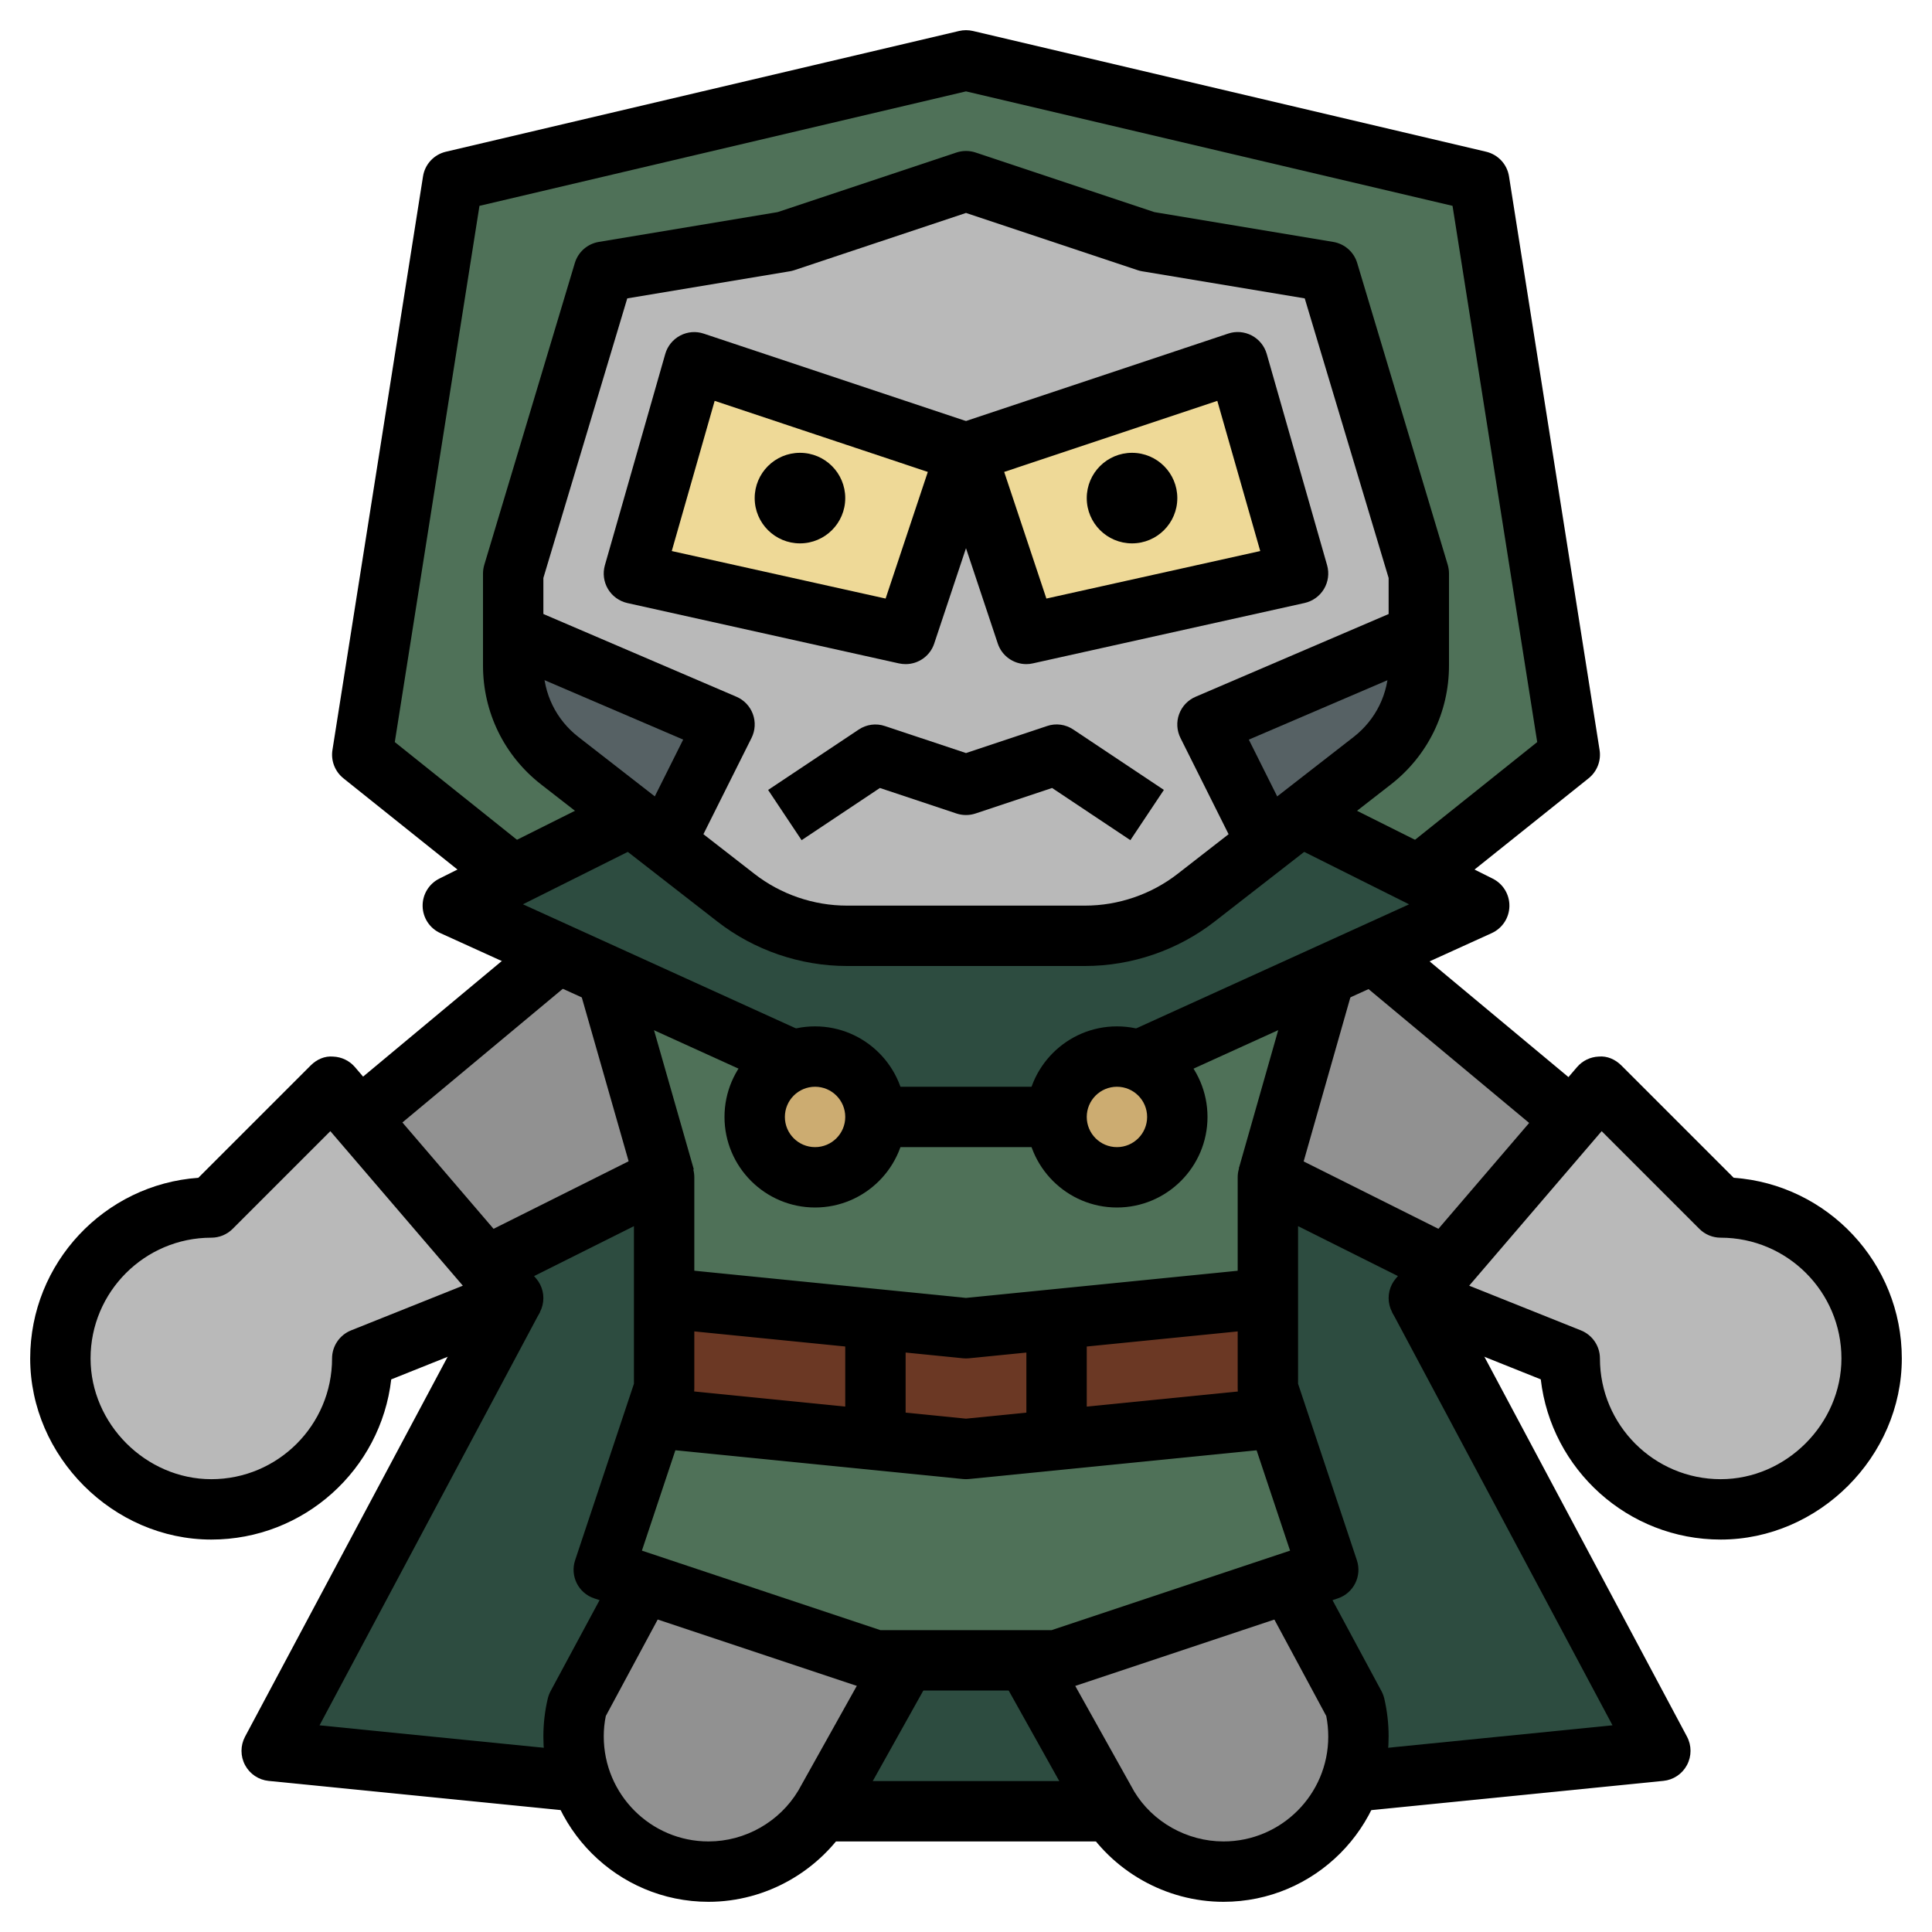 <?xml version="1.0" encoding="iso-8859-1"?>
<!-- Generator: Adobe Illustrator 22.1.0, SVG Export Plug-In . SVG Version: 6.00 Build 0)  -->
<svg xmlns="http://www.w3.org/2000/svg" xmlns:xlink="http://www.w3.org/1999/xlink" version="1.1" id="Layer_3" x="0px" y="0px" viewBox="0 0 64 64" style="enable-background:new 0 0 64 64;" xml:space="preserve" width="512" height="512">
<g>
	<g>
		<polygon style="fill:#919191;" points="45.506,31.588 52.083,37.069 47.9,41.95 42,39 43.91,32.313   "/>
	</g>
	<g>
		<polygon style="fill:#919191;" points="18.494,31.588 11.917,37.069 16.1,41.95 22,39 20.09,32.313   "/>
	</g>
	<g>
		<rect x="10.925" y="33.328" transform="matrix(0.768 -0.64 0.64 0.768 -18.454 17.695)" width="8.562" height="2.001"/>
	</g>
	<g>
		<path style="fill:#2D4C40;" d="M44.744,59.026L55,58l-8-15l0.9-1.05L42,39v7l2,6l-9,3h-6l-9-3l2-6v-7l-5.9,2.95L17,43L9,58    c0,0,10.256,1.026,10.256,1.026C19.871,60.759,21.525,62,23.469,62h0c1.503,0,2.9-0.755,3.725-2c0,0,8.232,0,9.611,0    c0.825,1.245,2.223,2,3.725,2h0C42.475,62,44.129,60.759,44.744,59.026z"/>
	</g>
	<g>
		<path style="fill:#919191;" d="M30,55l-2.698,4.83C26.494,61.176,25.039,62,23.469,62h0C21.001,62,19,59.999,19,57.531v-0.012    c0-0.345,0.04-0.688,0.119-1.024L21,53"/>
	</g>
	<g>
		<path style="fill:#919191;" d="M43,53l1.881,3.495C44.96,56.831,45,57.174,45,57.519v0.012C45,59.999,42.999,62,40.531,62h0    c-1.57,0-3.025-0.824-3.833-2.17L34,55"/>
	</g>
	<g>
		<polyline style="fill:#4F7158;" points="44,32 42,39 42,46 44,52 35,55 29,55 20,52 22,46 22,39 20,32   "/>
	</g>
	<g>
		<polygon style="fill:#6B3824;" points="42.323,46.968 42,46 42,43 32,44 22,43 22,46 21.677,46.968 32,48   "/>
	</g>
	<g>
		<path style="fill:#2D4C40;" d="M43,27l6,3c0,0-11.288,5.131-11.288,5.131C37.491,35.046,37.251,35,37,35c-1.105,0-2,0.895-2,2h-6    c0-1.105-0.895-2-2-2c-0.251,0-0.491,0.046-0.712,0.13C26.288,35.131,15,30,15,30l6-3"/>
	</g>
	<g>
		<path style="fill:#B9B9B9;" d="M17,43l-5,2c0,2.761-2.238,5-5,5C4.297,50,2,47.703,2,45c0-2.761,2.239-5,5-5l4-4L17,43z"/>
	</g>
	<g>
		<path style="fill:#B9B9B9;" d="M47,43l5,2c0,2.761,2.238,5,5,5c2.703,0,5.001-2.297,5-5c0-2.761-2.239-5-5-5l-4-4L47,43z"/>
	</g>
	<g>
		<circle style="fill:#CCAC71;" cx="27" cy="37" r="2"/>
	</g>
	<g>
		<circle style="fill:#CCAC71;" cx="37" cy="37" r="2"/>
	</g>
	<g>
		<polyline style="fill:#4F7158;" points="21,27 17,29 12,25 15,6 32,2 49,6 52,25 47,29 43,27   "/>
	</g>
	<g>
		<path style="fill:#B9B9B9;" d="M38,8l6,1l3,10v3.044c0,1.234-0.57,2.4-1.544,3.157l-5.831,4.535    C38.572,30.555,37.276,31,35.941,31h-7.883c-1.334,0-2.63-0.445-3.684-1.264l-5.831-4.535C17.57,24.443,17,23.278,17,22.044V19    l3-10l6-1l6-2L38,8z"/>
	</g>
	<g>
		<path style="fill:#566164;" d="M47,22.044V21l-7,3l1.96,3.92l3.496-2.719C46.43,24.443,47,23.278,47,22.044z"/>
	</g>
	<g>
		<path style="fill:#566164;" d="M17,22.044c0,1.234,0.57,2.4,1.544,3.157l3.496,2.719L24,24l-7-3V22.044z"/>
	</g>
	<g>
		<polygon style="fill:#EED997;" points="23,12 32,15 30,21 21,19   "/>
	</g>
	<g>
		<polygon style="fill:#EED997;" points="41,12 32,15 34,21 43,19   "/>
	</g>
	<g>
		<path d="M7,51c-3.252,0-6-2.748-6-6c0-3.164,2.462-5.764,5.57-5.984l3.723-3.723c0.196-0.196,0.461-0.319,0.745-0.292    c0.278,0.011,0.54,0.137,0.721,0.349l6,7c0.21,0.244,0.289,0.575,0.212,0.889c-0.076,0.313-0.3,0.57-0.6,0.69l-4.411,1.765    C12.616,48.677,10.074,51,7,51z M10.943,37.471l-3.236,3.236C7.52,40.895,7.266,41,7,41c-2.206,0-4,1.794-4,4c0,2.168,1.832,4,4,4    c2.206,0,4-1.794,4-4c0-0.409,0.249-0.776,0.629-0.929l3.703-1.481L10.943,37.471z"/>
	</g>
	<g>
		<path d="M27,40c-1.654,0-3-1.346-3-3s1.346-3,3-3s3,1.346,3,3S28.654,40,27,40z M27,36c-0.552,0-1,0.448-1,1s0.448,1,1,1    s1-0.448,1-1S27.552,36,27,36z"/>
	</g>
	<g>
		<path d="M37,40c-1.654,0-3-1.346-3-3s1.346-3,3-3s3,1.346,3,3S38.654,40,37,40z M37,36c-0.552,0-1,0.448-1,1s0.448,1,1,1    s1-0.448,1-1S37.552,36,37,36z"/>
	</g>
	<g>
		<rect x="29" y="36" width="6" height="2"/>
	</g>
	<g>
		<path d="M25.586,35.91l-11-5c-0.351-0.159-0.579-0.506-0.586-0.892s0.208-0.74,0.553-0.913l6-3l0.895,1.789l-4.125,2.062    l9.092,4.133L25.586,35.91z"/>
	</g>
	<g>
		<path d="M38.414,35.91l-0.828-1.82l9.092-4.133l-4.125-2.062l0.895-1.789l6,3c0.345,0.173,0.56,0.527,0.553,0.913    s-0.235,0.732-0.586,0.892L38.414,35.91z"/>
	</g>
	<g>
		<path d="M57,51c-3.074,0-5.616-2.323-5.96-5.307l-4.411-1.765c-0.3-0.12-0.523-0.377-0.6-0.69    c-0.077-0.313,0.002-0.645,0.212-0.889l6-7c0.181-0.212,0.442-0.338,0.721-0.349c0.28-0.026,0.548,0.096,0.745,0.292l3.723,3.723    C60.538,39.236,63,41.836,63,45C63,48.252,60.252,51,57,51z M48.668,42.59l3.703,1.481C52.751,44.224,53,44.591,53,45    c0,2.206,1.794,4,4,4c2.168,0,4-1.832,4-4c0-2.206-1.794-4-4-4c-0.266,0-0.52-0.105-0.707-0.293l-3.236-3.236L48.668,42.59z"/>
	</g>
	<g>
		<path d="M35,56h-6c-0.107,0-0.214-0.018-0.316-0.052l-9-3c-0.523-0.174-0.807-0.74-0.632-1.265L21,45.838v-5.22l-4.553,2.276    l-0.895-1.789l6-3c0.31-0.154,0.678-0.14,0.973,0.044C22.82,38.332,23,38.653,23,39v7c0,0.107-0.018,0.214-0.052,0.316    l-1.684,5.051L29.162,54h5.676l7.897-2.633l-1.684-5.051C41.018,46.214,41,46.107,41,46v-7c0-0.347,0.18-0.668,0.475-0.851    c0.294-0.184,0.663-0.198,0.973-0.044l6,3l-0.895,1.789L43,40.618v5.22l1.948,5.846c0.175,0.524-0.108,1.091-0.632,1.265l-9,3    C35.214,55.982,35.107,56,35,56z"/>
	</g>
	<g>
		<path d="M23.47,63C20.454,63,18,60.546,18,57.53c0-0.434,0.049-0.855,0.146-1.265c0.021-0.085,0.052-0.167,0.093-0.244    l1.881-3.495l1.762,0.947l-1.814,3.372C20.022,57.066,20,57.293,20,57.519C20,59.443,21.557,61,23.47,61    c1.212,0,2.352-0.646,2.975-1.685l2.683-4.803l1.746,0.975l-2.698,4.83C27.177,61.982,25.38,63,23.47,63z"/>
	</g>
	<g>
		<path d="M40.53,63c-1.91,0-3.707-1.018-4.689-2.655l-2.714-4.857l1.746-0.975l2.698,4.83C38.179,60.354,39.318,61,40.53,61    c1.913,0,3.47-1.557,3.47-3.47c0-0.235-0.022-0.463-0.066-0.685l-1.814-3.372l1.762-0.947l1.881,3.495    c0.041,0.077,0.072,0.159,0.093,0.244C45.951,56.675,46,57.097,46,57.519C46,60.546,43.546,63,40.53,63z"/>
	</g>
	<g>
		<rect x="47.752" y="30.067" transform="matrix(0.64 -0.768 0.768 0.64 -8.804 49.791)" width="2.001" height="8.454"/>
	</g>
	<g>
		<path d="M32,45c-0.033,0-0.066-0.002-0.1-0.005l-10-1l0.199-1.99l9.9,0.99l9.9-0.99l0.199,1.99l-10,1    C32.066,44.998,32.033,45,32,45z"/>
	</g>
	<g>
		<path d="M32,49c-0.033,0-0.066-0.002-0.1-0.005l-10-1l0.199-1.99l9.9,0.99l9.9-0.99l0.199,1.99l-10,1    C32.066,48.998,32.033,49,32,49z"/>
	</g>
	<g>
		<rect x="28" y="44" width="2" height="4"/>
	</g>
	<g>
		<rect x="34" y="44" width="2" height="4"/>
	</g>
	<g>
		<path d="M18.9,59.995l-10-1c-0.332-0.033-0.625-0.229-0.782-0.524c-0.157-0.294-0.157-0.647-0.001-0.941l8-15l1.766,0.941    l-7.298,13.683l8.515,0.852L18.9,59.995z"/>
	</g>
	<g>
		<path d="M45.1,59.995l-0.199-1.99l8.515-0.852l-7.298-13.683l1.766-0.941l8,15c0.156,0.294,0.156,0.647-0.001,0.941    c-0.157,0.295-0.45,0.491-0.782,0.524L45.1,59.995z"/>
	</g>
	<g>
		<rect x="27" y="59" width="10" height="2"/>
	</g>
	<g>
		<path d="M35.941,32h-7.883c-1.55,0-3.076-0.523-4.298-1.475L17.93,25.99C16.703,25.036,16,23.598,16,22.044V19    c0-0.098,0.015-0.194,0.042-0.287l3-10c0.109-0.365,0.418-0.637,0.794-0.699l5.922-0.987l5.926-1.975    c0.205-0.068,0.428-0.068,0.633,0l5.926,1.975l5.922,0.987c0.376,0.062,0.685,0.334,0.794,0.699l3,10    C47.985,18.806,48,18.902,48,19v3.044c0,1.554-0.703,2.992-1.93,3.946l-5.831,4.535C39.018,31.477,37.491,32,35.941,32z     M18,19.146v2.897c0,0.932,0.422,1.795,1.158,2.368l5.831,4.535C25.861,29.626,26.951,30,28.059,30h7.883    c1.107,0,2.197-0.374,3.069-1.053l5.831-4.535C45.578,23.839,46,22.976,46,22.044v-2.897l-2.779-9.263l-5.385-0.897    c-0.052-0.009-0.103-0.021-0.152-0.038L32,7.054l-5.684,1.895c-0.05,0.017-0.101,0.029-0.152,0.038l-5.385,0.897L18,19.146z"/>
	</g>
	<g>
		<path d="M30.001,22c-0.072,0-0.146-0.008-0.218-0.023l-9-2c-0.27-0.061-0.502-0.229-0.643-0.465    c-0.141-0.237-0.178-0.521-0.103-0.786l2-7c0.075-0.263,0.254-0.482,0.495-0.61c0.242-0.127,0.522-0.152,0.783-0.063l9,3    c0.523,0.174,0.807,0.74,0.632,1.265l-2,6C30.811,21.731,30.423,22,30.001,22z M22.253,18.254l7.084,1.574l1.398-4.195    l-7.061-2.354L22.253,18.254z"/>
	</g>
	<g>
		<path d="M33.999,22c-0.422,0-0.81-0.269-0.947-0.684l-2-6c-0.175-0.524,0.108-1.091,0.632-1.265l9-3    c0.261-0.089,0.541-0.063,0.783,0.063c0.241,0.128,0.42,0.348,0.495,0.61l2,7c0.075,0.265,0.038,0.549-0.103,0.786    c-0.141,0.236-0.373,0.404-0.643,0.465l-9,2C34.145,21.992,34.071,22,33.999,22z M33.265,15.633l1.398,4.195l7.084-1.574    l-1.422-4.975L33.265,15.633z"/>
	</g>
	<g>
		<path d="M37.445,27.832l-2.593-1.729l-2.536,0.845c-0.205,0.068-0.428,0.068-0.633,0l-2.536-0.845l-2.593,1.729l-1.109-1.664l3-2    c0.257-0.172,0.578-0.216,0.871-0.116L32,24.946l2.684-0.895c0.292-0.101,0.614-0.057,0.871,0.116l3,2L37.445,27.832z"/>
	</g>
	<g>
		<path d="M41.105,28.447l-2-4c-0.123-0.246-0.14-0.532-0.045-0.791s0.292-0.467,0.546-0.575l7-3l0.787,1.838l-6.024,2.582    l1.525,3.052L41.105,28.447z"/>
	</g>
	<g>
		<path d="M22.895,28.447l-1.789-0.895l1.525-3.052l-6.024-2.582l0.787-1.838l7,3c0.254,0.108,0.451,0.316,0.546,0.575    s0.078,0.545-0.045,0.791L22.895,28.447z"/>
	</g>
	<g>
		<path d="M47.625,29.781l-1.25-1.562l4.547-3.637L48.117,6.819L32,3.027L15.883,6.819l-2.805,17.763l4.547,3.637l-1.25,1.562l-5-4    c-0.28-0.225-0.419-0.582-0.362-0.938l3-19c0.062-0.401,0.362-0.724,0.758-0.817l17-4c0.152-0.035,0.307-0.035,0.459,0l17,4    c0.396,0.094,0.695,0.416,0.758,0.817l3,19c0.057,0.355-0.082,0.713-0.362,0.938L47.625,29.781z"/>
	</g>
	<g>
		<rect x="20" y="31.86" transform="matrix(0.962 -0.275 0.275 0.962 -8.945 7.135)" width="2.001" height="7.28"/>
	</g>
	<g>
		<rect x="39.36" y="34.5" transform="matrix(0.274 -0.962 0.962 0.274 -2.934 67.111)" width="7.28" height="2.001"/>
	</g>
	<g>
		<circle cx="26.5" cy="16.5" r="1.5"/>
	</g>
	<g>
		<circle cx="37.5" cy="16.5" r="1.5"/>
	</g>
</g>
</svg>
